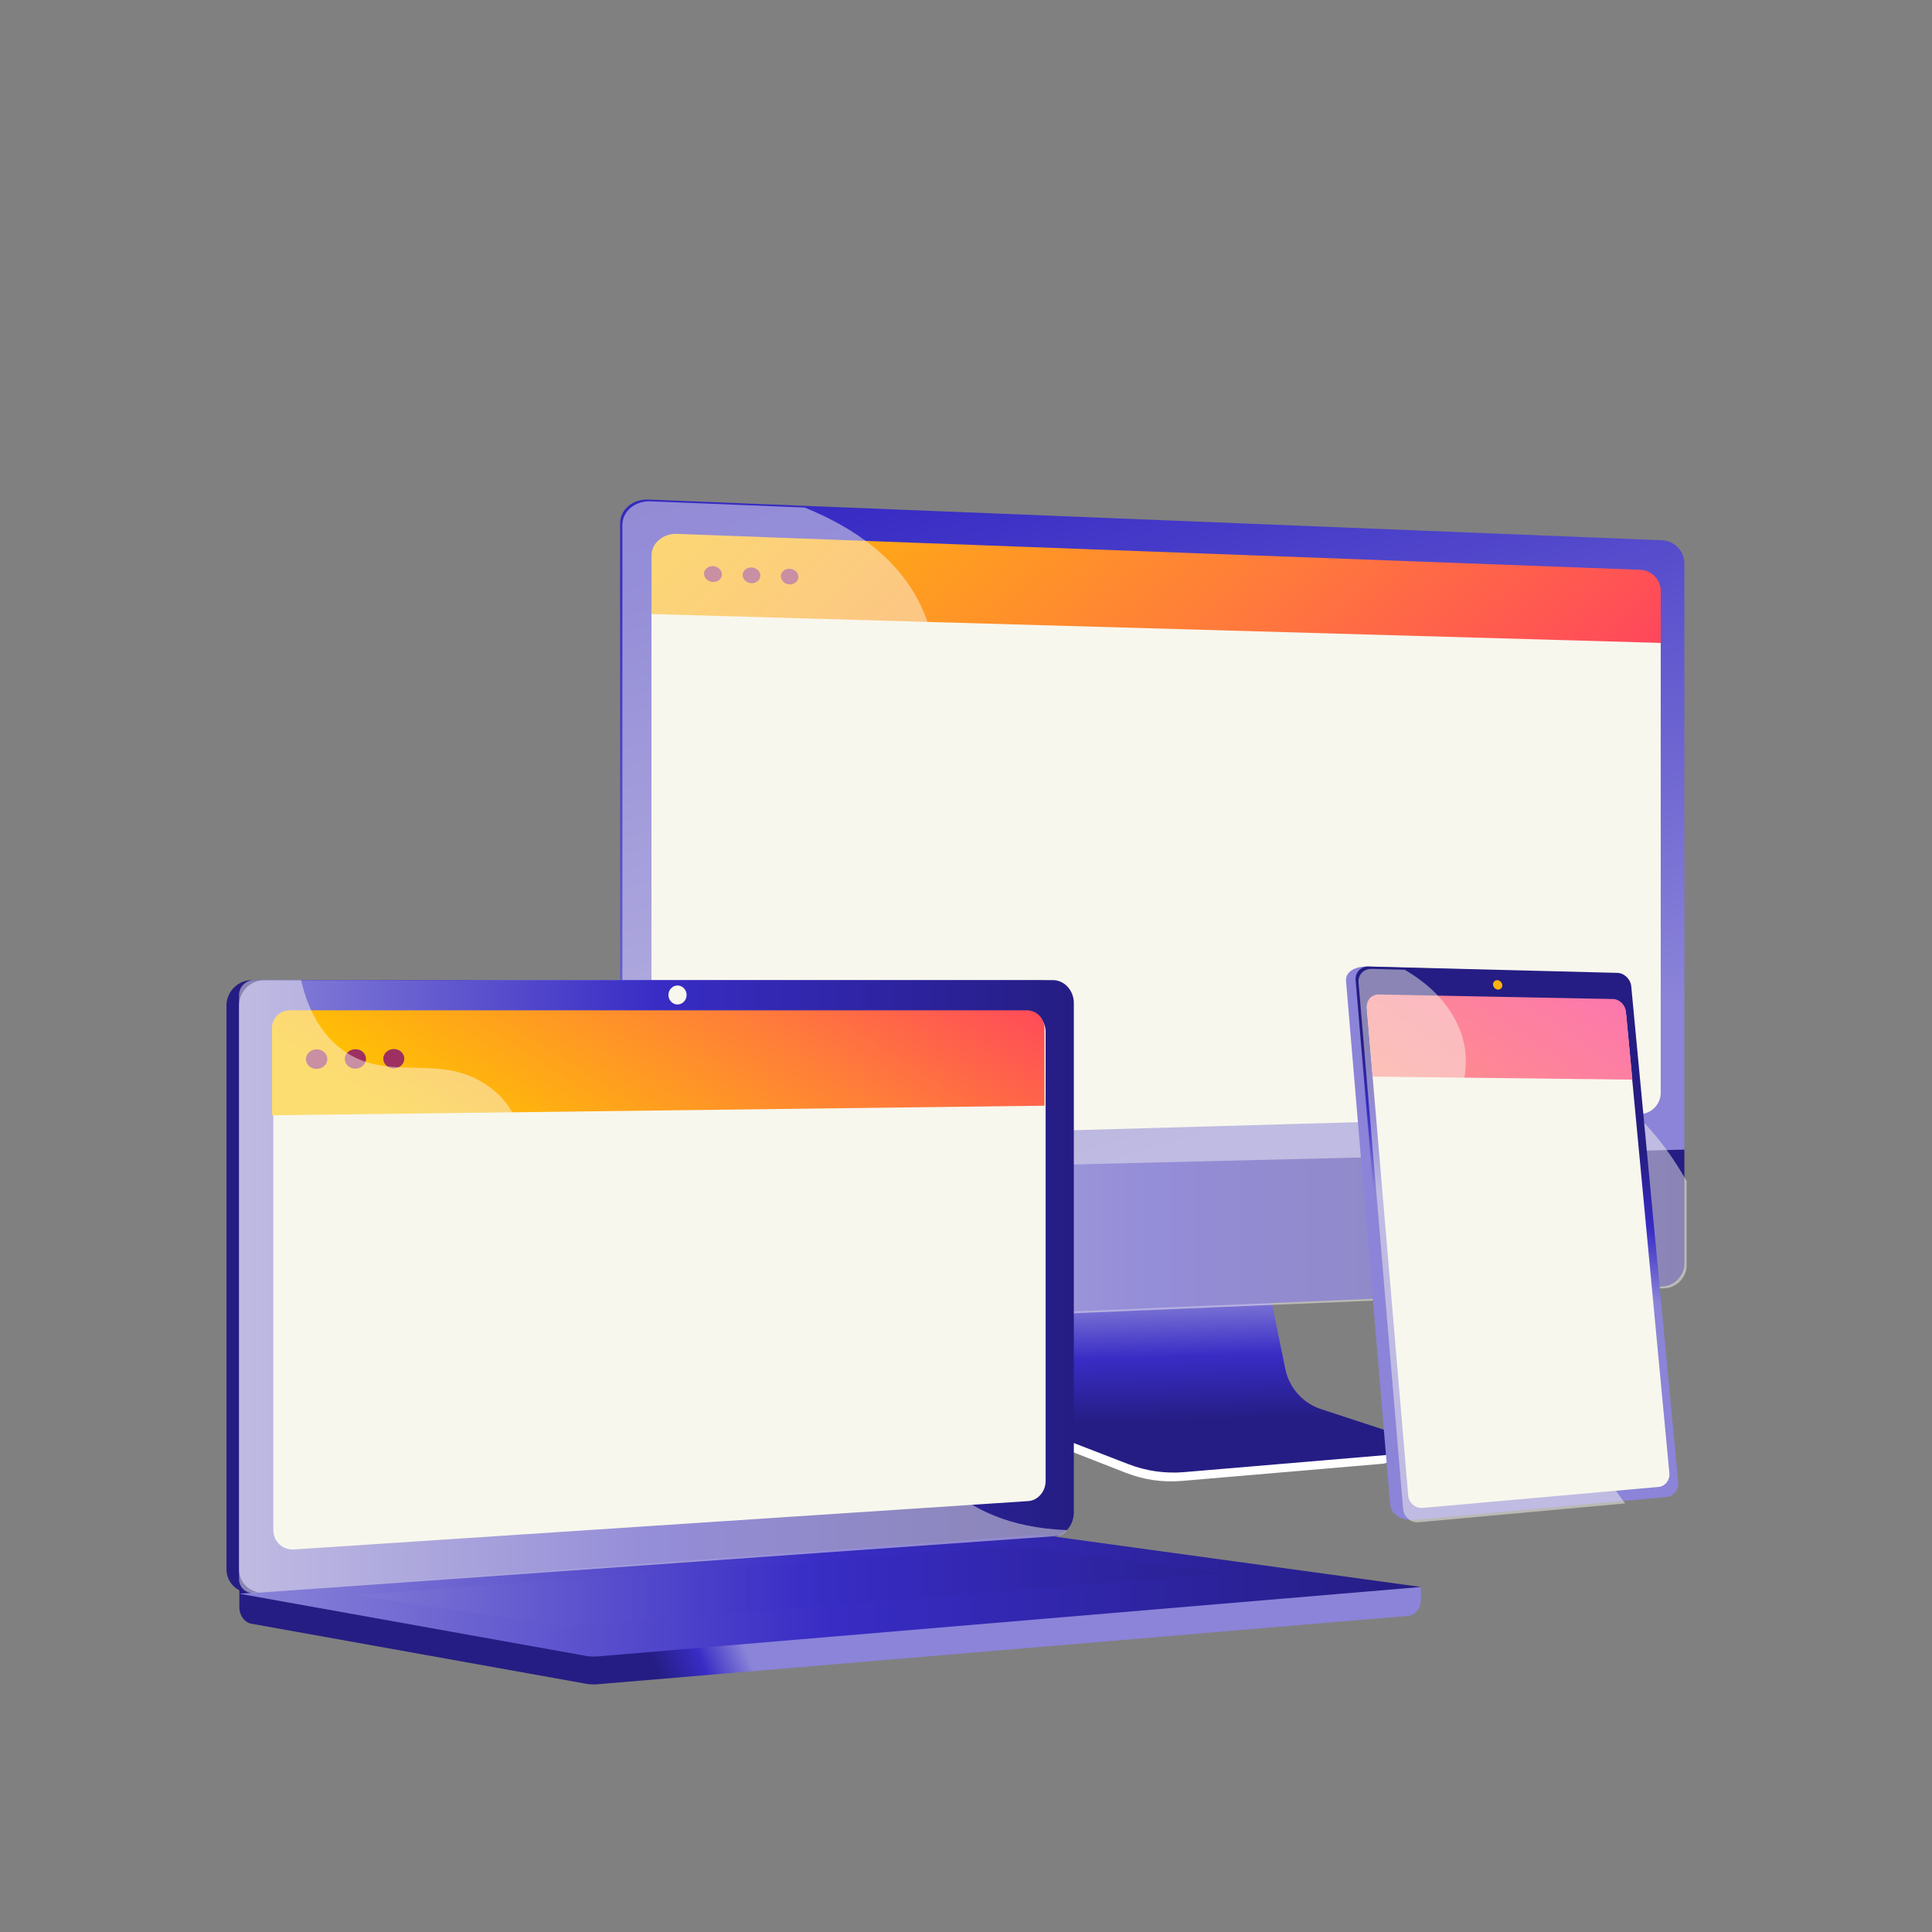<?xml version="1.0" encoding="UTF-8"?>
<svg style="content-visibility:visible;height:100%;transform:translate3d(0px, 0px, 0px);width:100%" viewBox="0 0 512 512" xmlns="http://www.w3.org/2000/svg">
<rect x="0" y="0" width="512" height="512" fill="#808080" stroke="none"/>
<defs>
<clipPath id="y">
<rect width="512" height="512"/>
</clipPath>
<linearGradient id="x" x1="-6.112" x2=".165" y1="-117.03" y2="118.35" gradientUnits="userSpaceOnUse">
<stop stop-color="#8b84d8" offset="0"/>
<stop stop-color="#382cc5" offset=".5"/>
<stop stop-color="#251d83" offset="1"/>
</linearGradient>
<linearGradient id="w" x1="135.52" x2="-556.16" y1="531.79" y2="-1896.5" gradientUnits="userSpaceOnUse">
<stop stop-color="#8b84d8" offset="0"/>
<stop stop-color="#382cc5" offset=".5"/>
<stop stop-color="#251d83" offset="1"/>
</linearGradient>
<linearGradient id="v" x1="-563.5" x2="697.05" y1="-586.98" y2="766.39" gradientUnits="userSpaceOnUse">
<stop stop-color="#ffc500" offset="0"/>
<stop stop-color="#ff7c3a" offset=".5"/>
<stop stop-color="#ff2870" offset="1"/>
</linearGradient>
<linearGradient id="u" x1="-966.48" x2="965.25" y1="-.895" y2="-.895" gradientUnits="userSpaceOnUse">
<stop stop-color="#8b84d8" offset="0"/>
<stop stop-color="#382cc5" offset=".5"/>
<stop stop-color="#251d83" offset="1"/>
</linearGradient>
<linearGradient id="t" x1="-98.088" x2="453.99" y1="-201.47" y2="995.2" gradientUnits="userSpaceOnUse">
<stop stop-color="#e38ddd" offset="0"/>
<stop stop-color="#ddcc06" offset=".5"/>
<stop stop-color="#fe0" offset="1"/>
</linearGradient>
<linearGradient id="s" x1="-221.82" x2="287.11" y1="-475.33" y2="627.81" gradientUnits="userSpaceOnUse">
<stop stop-color="#e38ddd" offset="0"/>
<stop stop-color="#bc7fea" offset=".5"/>
<stop stop-color="#382cc5" offset="1"/>
</linearGradient>
<linearGradient id="r" x1="-292.62" x2="235.85" y1="-633.54" y2="511.97" gradientUnits="userSpaceOnUse">
<stop stop-color="#e38ddd" offset="0"/>
<stop stop-color="#bc7fea" offset=".5"/>
<stop stop-color="#382cc5" offset="1"/>
</linearGradient>
<linearGradient id="q" x1="-166.93" x2="-317.6" y1="3.029" y2="66.308" gradientUnits="userSpaceOnUse">
<stop stop-color="#8b84d8" offset="0"/>
<stop stop-color="#382cc5" offset=".5"/>
<stop stop-color="#251d83" offset="1"/>
</linearGradient>
<linearGradient id="p" x1="-30.388" x2="-193.9" y1="-37.514" y2="31.16" gradientUnits="userSpaceOnUse">
<stop stop-color="#8b84d8" offset="0"/>
<stop stop-color="#382cc5" offset=".5"/>
<stop stop-color="#251d83" offset="1"/>
</linearGradient>
<linearGradient id="o" x1="-758.2" x2="757.09" y1="-.514" y2="-.514" gradientUnits="userSpaceOnUse">
<stop stop-color="#8b84d8" offset="0"/>
<stop stop-color="#382cc5" offset=".5"/>
<stop stop-color="#251d83" offset="1"/>
</linearGradient>
<linearGradient id="n" x1="-1072.9" x2="1071.8" y1="-.862" y2="-.862" gradientUnits="userSpaceOnUse">
<stop stop-color="#8b84d8" offset="0"/>
<stop stop-color="#382cc5" offset=".5"/>
<stop stop-color="#251d83" offset="1"/>
</linearGradient>
<linearGradient id="m" x1="-786.61" x2="784.84" y1="-.29" y2="-.29" gradientUnits="userSpaceOnUse">
<stop stop-color="#8b84d8" offset="0"/>
<stop stop-color="#382cc5" offset=".5"/>
<stop stop-color="#251d83" offset="1"/>
</linearGradient>
<linearGradient id="l" x1="-175.7" x2="352.51" y1="278.87" y2="-553.94" gradientUnits="userSpaceOnUse">
<stop stop-color="#ffc500" offset="0"/>
<stop stop-color="#ff7c3a" offset=".5"/>
<stop stop-color="#ff2870" offset="1"/>
</linearGradient>
<linearGradient id="k" x1="-78.317" x2="362.27" y1="-169.22" y2="785.78" gradientUnits="userSpaceOnUse">
<stop stop-color="#e38ddd" offset="0"/>
<stop stop-color="#bc7fea" offset=".5"/>
<stop stop-color="#382cc5" offset="1"/>
</linearGradient>
<linearGradient id="j" x1="-183.59" x2="237.77" y1="-397.09" y2="516.22" gradientUnits="userSpaceOnUse">
<stop stop-color="#e38ddd" offset="0"/>
<stop stop-color="#bc7fea" offset=".5"/>
<stop stop-color="#382cc5" offset="1"/>
</linearGradient>
<linearGradient id="i" x1="-223.84" x2="179.32" y1="-483.84" y2="390.04" gradientUnits="userSpaceOnUse">
<stop stop-color="#e38ddd" offset="0"/>
<stop stop-color="#bc7fea" offset=".5"/>
<stop stop-color="#fe0" offset="1"/>
</linearGradient>
<linearGradient id="h" x1="-72.712" x2="543.29" y1="-78.253" y2="-55.193" gradientUnits="userSpaceOnUse">
<stop stop-color="#8b84d8" offset="0"/>
<stop stop-color="#382cc5" offset=".5"/>
<stop stop-color="#fe0" offset="1"/>
</linearGradient>
<linearGradient id="g" x1="167.9" x2="259.84" y1="74.732" y2="-153.34" gradientUnits="userSpaceOnUse">
<stop stop-color="#8b84d8" offset="0"/>
<stop stop-color="#382cc5" offset=".5"/>
<stop stop-color="#251d83" offset="1"/>
</linearGradient>
<linearGradient id="f" x1="-120.01" x2="184.93" y1="179.61" y2="-262.8" gradientUnits="userSpaceOnUse">
<stop stop-color="#ff9085" offset="0"/>
<stop stop-color="#fd80a0" offset=".5"/>
<stop stop-color="#fb6fbb" offset="1"/>
</linearGradient>
<linearGradient id="e" x1="232.62" x2="-324.13" y1="-106.11" y2="1244" gradientUnits="userSpaceOnUse">
<stop stop-color="#ffc500" offset="0"/>
<stop stop-color="#ff7c3a" offset=".5"/>
<stop stop-color="#ff2870" offset="1"/>
</linearGradient>
<linearGradient id="d" x1="-664.95" x2="-418.29" y1="3.792" y2="538.44" gradientUnits="userSpaceOnUse">
<stop stop-color="#e38ddd" offset="0"/>
<stop stop-color="#bc7fea" offset=".5"/>
<stop stop-color="#382cc5" offset="1"/>
</linearGradient>
<linearGradient id="c" x1="-743.23" x2="-463.73" y1="-157.24" y2="448.59" gradientUnits="userSpaceOnUse">
<stop stop-color="#e38ddd" offset="0"/>
<stop stop-color="#bc7fea" offset=".5"/>
<stop stop-color="#382cc5" offset="1"/>
</linearGradient>
<linearGradient id="b" x1="-758.63" x2="-562.26" y1="-128.17" y2="297.46" gradientUnits="userSpaceOnUse">
<stop stop-color="#e38ddd" offset="0"/>
<stop stop-color="#bc7fea" offset=".5"/>
<stop stop-color="#382cc5" offset="1"/>
</linearGradient>
<linearGradient id="a" x1="-739.66" x2="-609.2" y1="-49.624" y2="233.15" gradientUnits="userSpaceOnUse">
<stop stop-color="#e38ddd" offset="0"/>
<stop stop-color="#bc7fea" offset=".5"/>
<stop stop-color="#382cc5" offset="1"/>
</linearGradient>
</defs>
<g clip-path="url(#y)">
<g transform="scale(.146)" display="block">
<g transform="translate(2175 2474.3)">
<path d="m218.85 98.018c-33.165-11.001-57.955-39.149-64.945-73.745l-48.271-238.91-412.93 14.663-50.82 248.89c-7.117 34.857 21.373 69.827 54.186 82.665 0 0 172.76 67.595 172.76 67.595 32.132 12.572 66.673 17.58 101 14.643l365.11-31.234c10.673-0.913 19.235-9.304 20.477-20.067 1.242-10.763 8.72-22.848-1.458-26.224l-135.11-38.278z" fill="#fff"/>
</g>
<g transform="translate(2182.1 2461)">
<path d="m215.82 96.785c-33.132-10.863-57.896-38.656-64.879-72.817l-48.223-235.91-402.86 14.494-50.769 245.76c-7.11 34.419 11.702 68.934 44.482 81.611 0 0 172.59 66.745 172.59 66.745 32.1 12.414 66.604 17.359 100.9 14.459l364.74-30.842c10.662-0.902 19.215-9.186 20.456-19.814 1.241-10.628-5.173-20.66-15.341-23.993l-121.09-39.699z" fill="url(#x)"/>
</g>
<g transform="translate(2091.5 1520.2)">
<path d="m965.86 573.37v-1071.3c0-21.967-18.104-40.667-40.289-41.559 0 0-1840.5-73.983-1840.5-73.983-28.006-1.126-50.99 18.226-50.99 43.009v1183.9l1931.7-40.113z" fill="url(#w)"/>
</g>
<g transform="translate(2098.5 1589.3)">
<path d="m-915.96-482.72v924.8c0 23.083 21.338 41.363 47.345 40.623l1746.7-49.675c20.847-0.593 37.861-17.921 37.861-38.509v-824.82s-1831.9-52.424-1831.9-52.424z" fill="#f8f7ed"/>
</g>
<g transform="translate(2098.5 1068)">
<path d="m915.96 98.986v-94.658c0-20.166-16.666-37.288-37.084-38.049l-1748.4-65.229c-25.476-0.95-46.378 16.77-46.378 39.381v106.13s1831.9 52.423 1831.9 52.423z" fill="url(#v)"/>
</g>
<g>
<g transform="translate(1294.1 1042)">
<path d="m16.211 0.532c0 7.947-7.242 14.161-16.189 13.878-8.96-0.283-16.233-6.974-16.233-14.942 0-7.969 7.273-14.181 16.233-13.876 8.947 0.304 16.189 6.993 16.189 14.94z" fill="#9d3060"/>
</g>
<g transform="translate(1364.1 1044.3)">
<path d="m16.021 0.526c0 7.901-7.157 14.079-15.999 13.799-8.855-0.28-16.043-6.929-16.043-14.851 0-7.922 7.188-14.099 16.043-13.798 8.842 0.301 15.999 6.95 15.999 14.85z" fill="#9d3060"/>
</g>
<g transform="translate(1433.3 1046.6)">
<path d="m15.835 0.52c0 7.854-7.075 13.998-15.814 13.722-8.752-0.277-15.856-6.886-15.856-14.762 0-7.875 7.104-14.018 15.856-13.72 8.739 0.298 15.814 6.906 15.814 14.76z" fill="#9d3060"/>
</g>
</g>
<g transform="translate(2091.5 2249.9)">
<path d="m-965.86-116.21v236.44c0 24.783 22.984 44.087 50.99 42.903l1840.5-77.808c22.185-0.938 40.289-19.675 40.289-41.642v-206.88l-1931.7 46.984z" fill="url(#u)"/>
</g>
</g>
<g transform="matrix(0 0 0 0 266.84 208.67)" display="block">
<g>
<path d="m507.43 206.38-1014.9 5.499v-423.76l1014.9 18.463v399.8z" fill="url(#t)"/>
</g>
</g>
<g transform="matrix(0 0 0 0 387.34 209.68)" display="block">
<g>
<path d="m256.76 196.41-513.53 2.783v-398.39s513.53 9.342 513.53 9.342v386.27z" fill="url(#s)"/>
</g>
</g>
<g transform="matrix(0 0 0 0 308.75 265.73)" display="block">
<g>
<path d="m793.97 99.92-1587.9 36.433v-259.21l1587.9-13.5v236.27z" fill="url(#r)"/>
</g>
</g>
<g transform="matrix(.146 0 0 .146 305.95 242.82)" display="block" opacity=".48" style="mix-blend-mode:soft-light">
<g opacity="1">
<path d="m766.52 295.37c-151.16-51.055-276.21 53.086-384.87-28.911-122.5-92.442-23.486-270.03-136.8-374.66-157.41-145.34-472.1 80.058-608.77-56.962-93.968-94.204 16.879-245.02-62.691-403.67-40.457-80.666-116.27-135.66-208.29-173.04l-279.98-11.255c-28.006-1.126-50.989 18.226-50.989 43.009v1183.9 236.44c0 24.783 22.983 44.087 50.989 42.903 0 0 1840.5-77.808 1840.5-77.808 22.186-0.938 40.29-19.675 40.29-41.642v-152.87c-64.814-114.58-136.36-164.17-199.34-185.44z" fill="#f8f7ed"/>
</g>
</g>
<g transform="matrix(.146 0 0 .146 220 432.12)" display="block">
<g>
<path d="m1072.4-79.046-2144.8-18.679v55.269c0 15.001 9.355 27.757 22.024 30.03l606.47 108.83c7.197 1.292 14.496 1.635 21.759 1.022l1471.2-124.09c13.134-1.108 23.307-13.903 23.307-29.315v-23.072z" fill="url(#q)"/>
</g>
</g>
<g transform="matrix(.146 0 0 .146 170.63 340.92)" display="block">
<g>
<path d="m719.5 454.82-1430.7 101.11c-25.602 1.809-46.418-17.416-46.418-42.945v-1022.8c0-25.529 20.816-46.226 46.418-46.226h1430.7c21.092 0 38.146 18.709 38.146 41.787v924.59c0 23.078-17.054 42.992-38.146 44.483z" fill="url(#p)"/>
</g>
</g>
<g transform="matrix(.146 0 0 .146 173.96 340.92)" display="block">
<g>
<path d="m719.5 454.82-1430.7 101.11c-25.603 1.809-46.418-17.416-46.418-42.945v-1022.8c0-25.529 20.815-46.226 46.418-46.226h1430.7c21.093 0 38.146 18.709 38.146 41.787v924.59c0 23.078-17.053 42.992-38.146 44.483z" fill="url(#o)"/>
</g>
</g>
<g transform="matrix(.146 0 0 .146 174.77 339.52)" display="block">
<g>
<path d="m669.43 399.19-1332.6 87.826c-20.834 1.373-37.765-14.406-37.765-35.247v-895.46c0-20.841 16.931-37.807 37.765-37.893l1332.6-5.515c17.4-0.072 31.473 15.258 31.473 34.241v815.61c0 18.982-14.073 35.299-31.473 36.445z" fill="#f8f7ed"/>
</g>
</g>
<g transform="matrix(.146 0 0 .146 179.55 263.68)" display="block">
<g>
<path d="m16.475-0.03c0 9.503-7.363 17.229-16.457 17.257-9.105 0.028-16.493-7.671-16.493-17.196 0-9.525 7.388-17.251 16.493-17.258 9.094-7e-3 16.457 7.693 16.457 17.197z" fill="#f8f7ed"/>
</g>
</g>
<g transform="matrix(.146 0 0 .146 220 422.89)" display="block">
<g>
<path d="m369.07-110.12-1441.4 106.43 628.5 112.79c7.197 1.292 14.496 1.635 21.759 1.022l1494.5-126.05s-680.38-93.456-680.38-93.456c-7.609-1.045-15.283-1.287-22.929-0.723z" fill="url(#n)"/>
</g>
</g>
<g transform="matrix(.146 0 0 .146 208.84 420.32)" display="block" opacity=".3" style="mix-blend-mode:multiply">
<g opacity="1" style="mix-blend-mode:multiply">
<path d="m-785.72 16.559s1200-89.923 1200-89.923 371.4 50.604 371.4 50.604l-1189.7 96.124-381.74-56.805z" fill="url(#m)"/>
</g>
</g>
<g transform="matrix(.146 0 0 .146 1.5259e-5 0)" display="block">
<g transform="translate(1194.7 1929.1)">
<path d="m701.07 77.86-1402.1 17.419v-158.4c0-17.761 14.398-32.16 32.159-32.16h1337.8c17.761 0 32.159 14.399 32.159 32.16v140.98z" fill="url(#l)"/>
</g>
<g transform="translate(574.73 1922.5)">
<path d="m19.431-0.113c0 9.79-8.682 17.787-19.406 17.862-10.739 0.075-19.456-7.821-19.456-17.636 0-9.815 8.717-17.812 19.456-17.862 10.724-0.05 19.406 7.846 19.406 17.636z" fill="#9d3060"/>
</g>
<g transform="translate(645.09 1922.1)">
<path d="m19.253-0.112c0 9.745-8.604 17.705-19.229 17.779-10.64 0.074-19.277-7.785-19.277-17.555 0-9.77 8.637-17.73 19.277-17.779 10.625-0.049 19.229 7.81 19.229 17.555z" fill="#9d3060"/>
</g>
<g transform="translate(714.8 1921.7)">
<path d="m19.076-0.111c0 9.7-8.524 17.624-19.052 17.697-10.543 0.074-19.1-7.75-19.1-17.475 0-9.725 8.557-17.648 19.1-17.697 10.528-0.049 19.052 7.775 19.052 17.475z" fill="#9d3060"/>
</g>
</g>
<g transform="matrix(0 0 0 0 142.82 332.1)" display="block">
<g>
<path d="m396.37 161.13-792.75 32.755v-374.47l792.75-13.293v355.01z" fill="url(#k)"/>
</g>
</g>
<g transform="matrix(0 0 0 0 237.22 329.01)" display="block">
<g>
<path d="m202.15 163.61-404.3 16.705v-353.86l404.3-6.779v343.93z" fill="url(#j)"/>
</g>
</g>
<g transform="matrix(0 0 0 0 175.81 380.32)" display="block">
<g>
<path d="m621.9 68.161s-1243.8 74.057-1243.8 74.057v-229.06l1243.8-55.379v210.38z" fill="url(#i)"/>
</g>
</g>
<g transform="matrix(.146 0 0 .146 173.06 340.96)" display="block" opacity=".48" style="mix-blend-mode:soft-light">
<g opacity="1" style="mix-blend-mode:soft-light">
<path d="m380.99 174.03c-110.3-59.345-197.02 15.852-280.72-58.341-50.742-44.981-25.83-78.523-88.267-145.74-69.154-74.45-114.18-49.423-183.67-116.43-87.876-84.724-43.925-150.64-119.62-211.47-91.828-73.795-190.86-5.493-278.27-76.264-37.702-30.524-58.388-74.901-69.191-122.1h-85.53c-14.988 0-27.159 12.148-27.159 27.133v1060.2c0 14.985 12.171 26.269 27.159 25.205l1458.1-103.5c7.156-0.508 13.501-4.686 17.573-10.743-106.74-3.89-172.32-39.673-214.23-76.664-82.003-72.365-67.78-143.73-156.21-191.31z" fill="#f8f7ed"/>
</g>
</g>
<g transform="scale(.146)" display="block">
<g transform="translate(2734.6 2256.5)">
<path d="m206.94-464.68s84.401 895.09 84.401 895.09c1.285 13.63-8.028 25.73-20.732 26.886 0 0-439.54 44.771-439.54 44.771-26.865 1.414-41.119-13.003-42.34-27.493l-80.123-950.5c-1.175-13.944 12.151-26.445 38.615-26.225l434.58 12.994c12.604 0.321 23.901 11.334 25.141 24.479z" fill="url(#h)"/>
</g>
<g transform="translate(2753.4 2256.6)">
<path d="m207.55-466.1s85.186 899.66 85.186 899.66c1.297 13.701-8.046 25.866-20.799 27.03l-455.6 41.592c-14.271 1.302-26.993-9.554-28.226-24.121l-80.882-955.51c-1.186-14.016 9.436-25.181 23.564-24.819l451.51 11.563c12.653 0.324 23.999 11.393 25.25 24.604z" fill="url(#g)"/>
</g>
<g transform="translate(2755.6 2272.6)">
<path d="m195.73-433.39s78.786 834.59 78.786 834.59c1.208 12.792-7.541 24.129-19.473 25.19l-428.31 38.075c-13.262 1.179-25.085-8.946-26.237-22.497 0 0-75.047-883.21-75.047-883.21-1.111-13.076 8.761-23.559 21.9-23.304l424.75 8.257c11.844 0.23 22.464 10.532 23.632 22.9z" fill="#f8f7ed"/>
</g>
<g transform="translate(2722 1882.4)">
<g>
<path d="m229.35-46.139c-1.168-12.368-11.789-22.67-23.633-22.9 0 0-424.74-8.257-424.74-8.257-13.139-0.255-23.011 10.228-21.899 23.304l10.687 125.78s471.24 5.512 471.24 5.512l-11.653-123.44z" fill="url(#f)"/>
</g>
</g>
<g transform="translate(2718.5 1787.7)">
<path d="m8.387 0.186c0.424 4.713-2.982 8.454-7.612 8.355-4.635-0.099-8.739-4.009-9.162-8.73-0.423-4.721 2.994-8.459 7.628-8.351 4.63 0.108 8.722 4.014 9.146 8.726z" fill="url(#e)"/>
</g>
</g>
<g transform="matrix(0 0 0 0 389.84 315.41)" display="block">
<g>
<path d="m122.26 144.46s-214.3 6.137-214.3 6.137l-30.223-301.2 215.41 1.777s29.114 293.29 29.114 293.29z" fill="url(#d)"/>
</g>
</g>
<g transform="matrix(0 0 0 0 419.43 315.05)" display="block">
<g>
<path d="m76.284 142.5s-123.62 3.54-123.62 3.54l-28.946-292.08 124.25 1.025s28.316 287.51 28.316 287.51z" fill="url(#c)"/>
</g>
</g>
<g transform="matrix(0 0 0 0 405.45 357.22)" display="block">
<g>
<path d="m194.78 86.662-369.06 21.648-20.492-204.23 370.35-12.394 19.202 194.97z" fill="url(#b)"/>
</g>
</g>
<g transform="matrix(0 0 0 0 408.09 383.29)" display="block">
<g>
<path d="m188.73 30.063-368.26 27.41-9.2-91.683 368.84-23.263s8.621 87.536 8.621 87.536z" fill="url(#a)"/>
</g>
</g>
<g transform="matrix(.146 0 0 .146 395.36 330.1)" display="block" opacity=".48" style="mix-blend-mode:soft-light">
<g opacity="1">
<path d="m153.6 147.81c-44.47-153.52-173.19-141.09-212.27-280.69-32.119-114.71 41.114-171.98-3.508-268.41-21.018-45.422-57.815-77.137-96.066-99.438l-60.168-1.541c-14.129-0.361-24.751 10.803-23.565 24.819 0 0 80.882 955.51 80.882 955.51 1.234 14.567 13.956 25.423 28.227 24.121l374.94-34.228c-23.752-30.134-46.362-67.047-62.154-111.37-33.454-93.893-1.739-123.92-26.315-208.76z" fill="#f8f7ed"/>
</g>
</g>
</g>
</svg>
